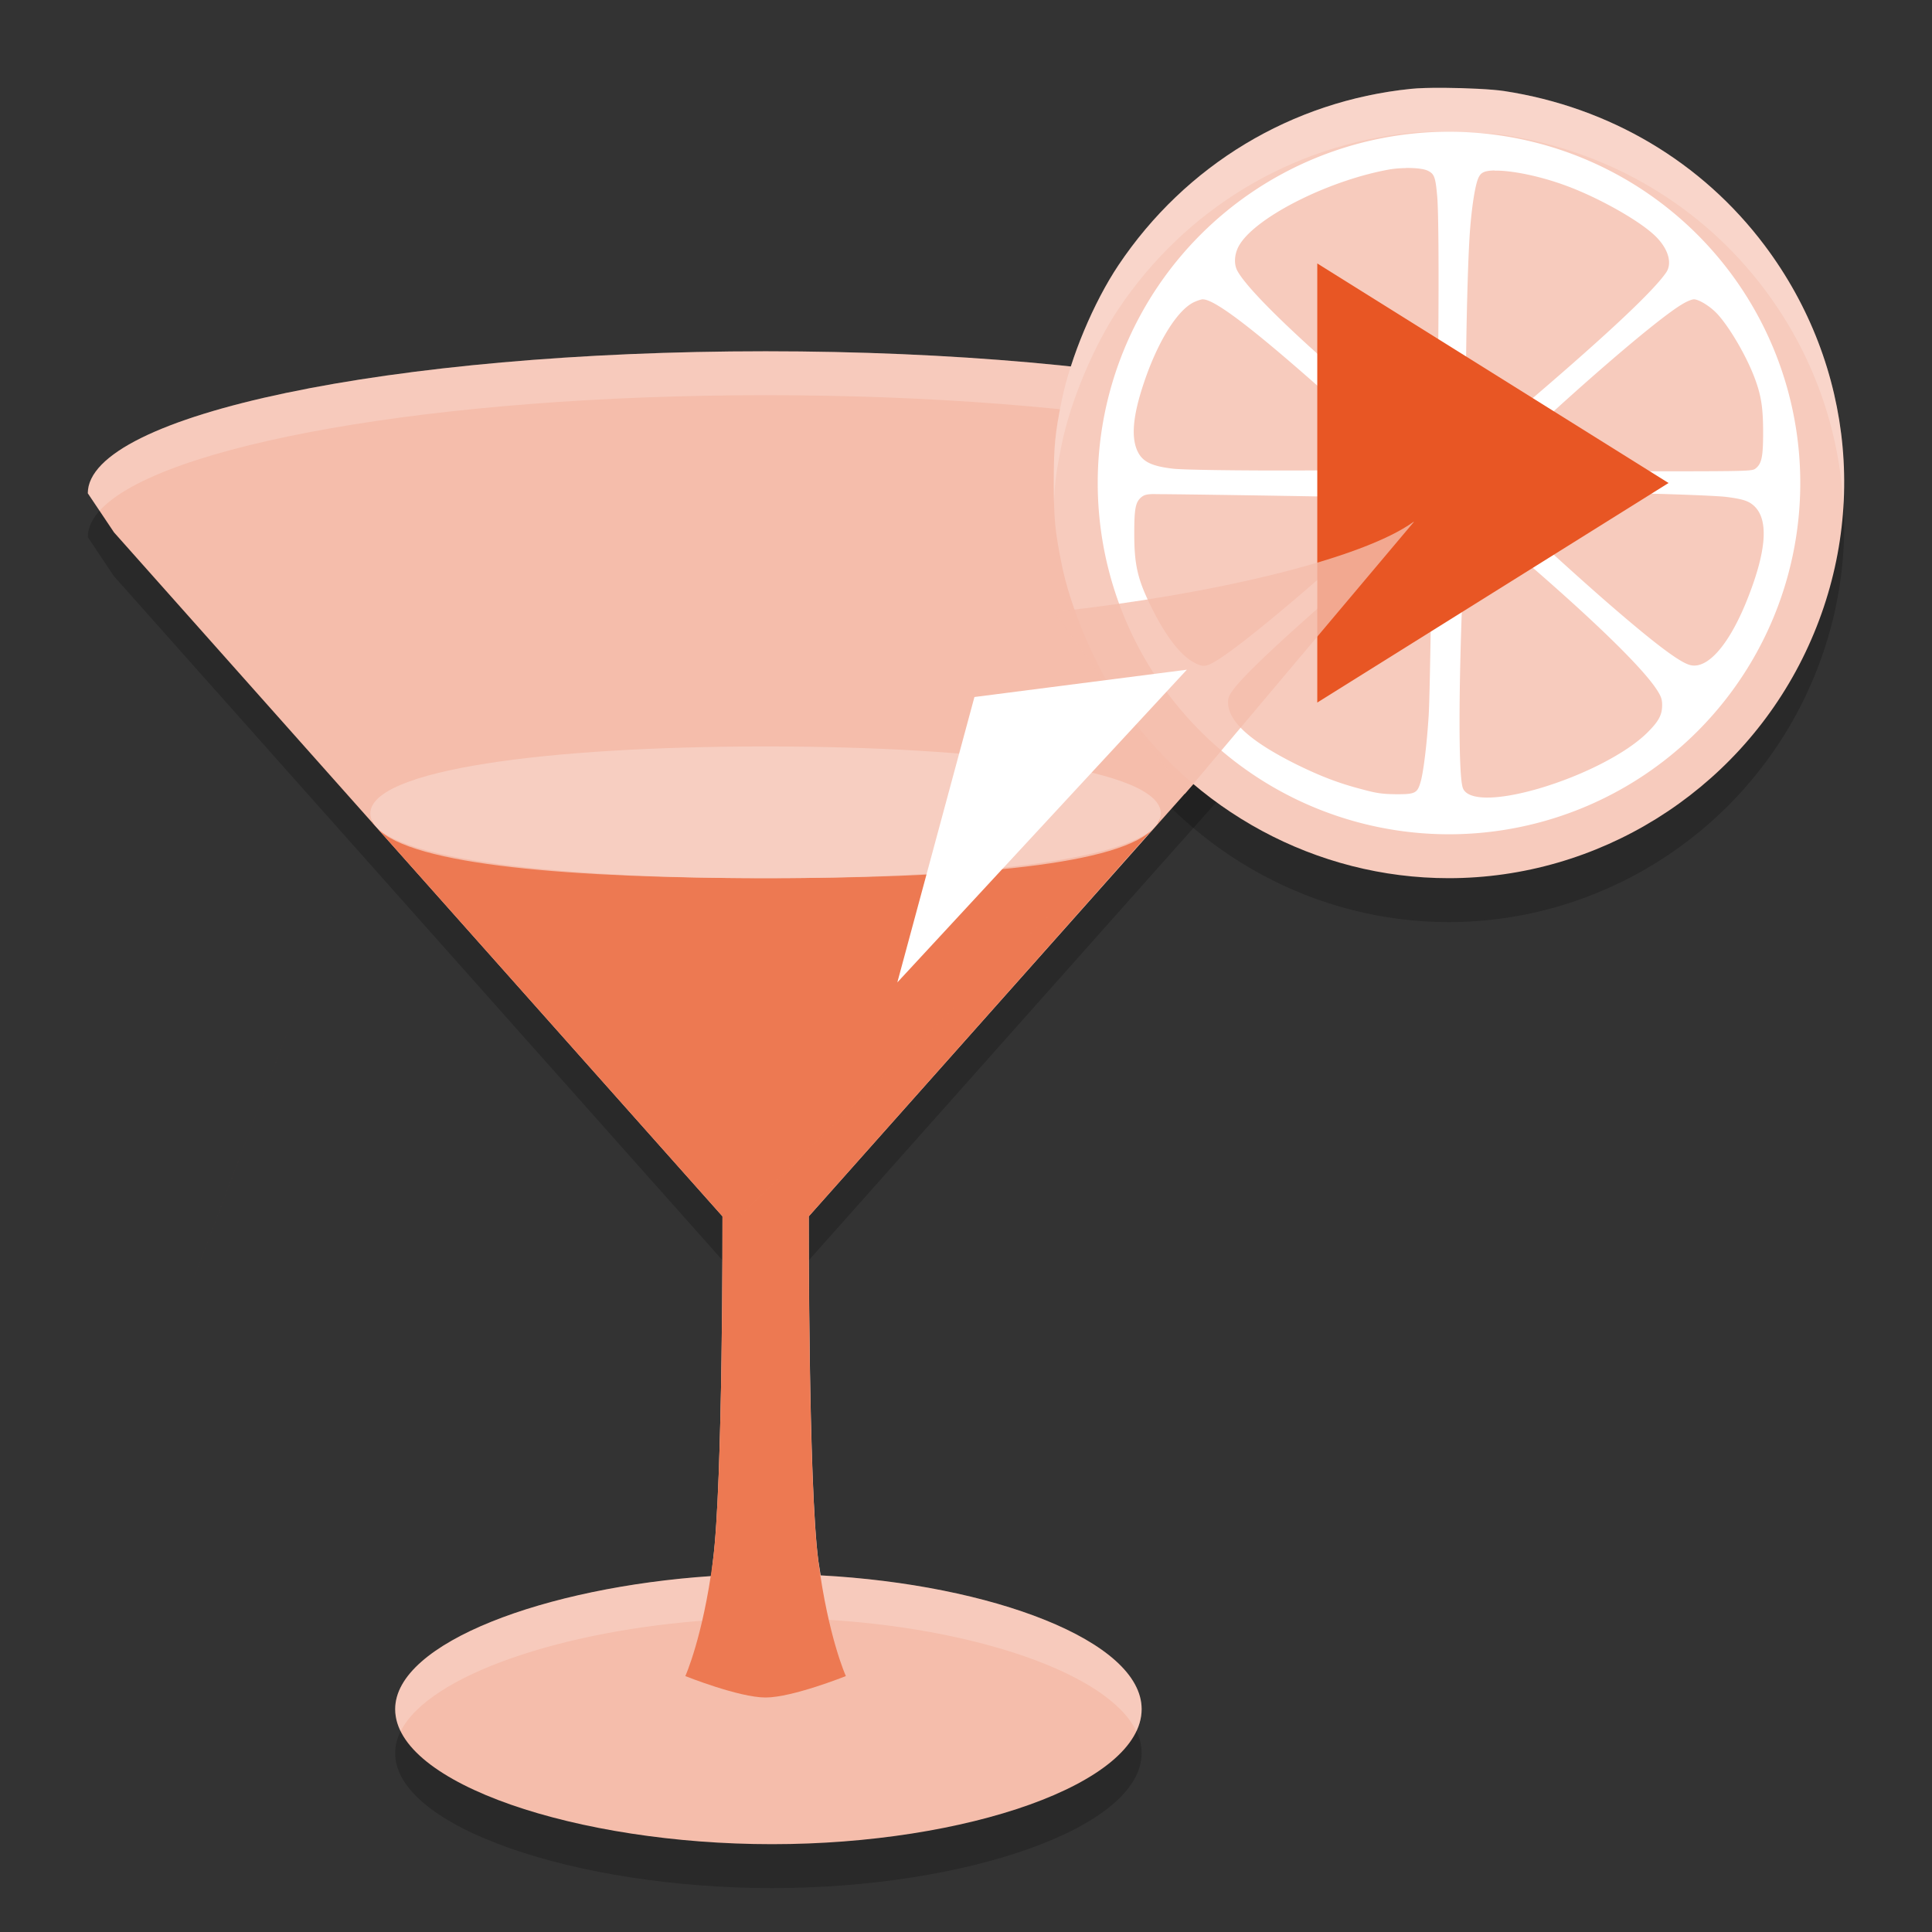 <svg xmlns="http://www.w3.org/2000/svg" width="22" height="22" version="1.1">
 <rect width="100%" height="100%" fill="#333333" stroke="none"/>
 <path style="opacity:0.2" d="m 16.443,1.5 c -0.153,-9.499e-4 -0.293,0.003 -0.378,0.012 -1.357,0.139 -2.564,0.866 -3.329,2.008 -0.282,0.422 -0.546,1.05 -0.646,1.544 -0.076,0.373 -0.09,0.519 -0.09,0.932 0,0.413 0.014,0.556 0.09,0.932 0.099,0.487 0.362,1.117 0.646,1.545 C 13.582,9.738 14.993,10.5 16.496,10.5 18.196,10.5 19.762,9.527 20.524,8 21.288,6.468 21.124,4.666 20.095,3.296 19.382,2.346 18.33,1.721 17.129,1.537 16.992,1.516 16.699,1.502 16.443,1.5 Z"/>
 <path style="opacity:0.2" d="M 9.345,18.439 C 11.294,18.543 13,19.185 13,19.962 13,20.812 11.002,21.5 8.791,21.5 c -2.211,0 -4.291,-0.688 -4.291,-1.538 0,-0.759 1.718,-1.389 3.599,-1.515 l 0.019,-0.172 c 0.115,-0.872 0.109,-3.924 0.109,-3.924 L 1.298,6.562 1,6.117 c 0,-0.893 3.456,-1.617 7.718,-1.617 4.263,0 7.719,0.724 7.719,1.617 L 16.139,6.562 9.21,14.351 c 0,0 -0.006,3.053 0.109,3.924 z"/>
 <path style="fill:#f5bdab" d="M 9.345,17.939 C 11.294,18.043 13,18.685 13,19.462 13,20.312 11.002,21 8.791,21 6.58,21 4.5,20.312 4.5,19.462 c 0,-0.759 1.718,-1.389 3.599,-1.515 l 0.019,-0.172 c 0.115,-0.872 0.109,-3.924 0.109,-3.924 L 1.298,6.062 1,5.617 C 1,4.724 4.456,4 8.718,4 c 4.263,0 7.719,0.724 7.719,1.617 L 16.139,6.062 9.21,13.851 c 0,0 -0.006,3.053 0.109,3.924 z"/>
 <path style="opacity:0.2;fill:#ffffff" d="m 8.719,4 c -4.263,0 -7.719,0.724 -7.719,1.617 L 1.134,5.816 C 1.807,5.067 4.947,4.5 8.719,4.5 c 3.773,0 6.913,0.567 7.585,1.316 l 0.134,-0.199 c 0,-0.893 -3.456,-1.617 -7.719,-1.617 z M 8.227,14.35 c -0.004,0.902 -0.022,2.774 -0.108,3.426 l -0.02,0.172 c -1.881,0.126 -3.599,0.757 -3.599,1.516 0,0.086 0.022,0.169 0.062,0.251 0.323,-0.645 1.865,-1.155 3.536,-1.267 l 0.02,-0.172 c 0.115,-0.872 0.109,-3.925 0.109,-3.925 z m 0.984,0.001 -10e-4,10e-4 c 0,0 -0.007,3.052 0.108,3.924 l 0.026,0.164 c 1.737,0.092 3.28,0.612 3.596,1.274 0.039,-0.082 0.06,-0.165 0.06,-0.251 0,-0.777 -1.707,-1.42 -3.655,-1.523 l -0.026,-0.164 c -0.086,-0.652 -0.104,-2.522 -0.107,-3.425 z"/>
 <path style="fill:#ed7952" d="m 4.217,9.264 c -3.478,9.157 -1.739,4.579 0,0 z m 0,0 c 6e-4,0.022 0.005,0.043 0.011,0.062 -0.007,-0.021 -0.011,-0.042 -0.011,-0.062 z m 8.99,-0.064 c -9.471,9.2 -4.736,4.6 0,0 z m 0,8e-4 c 0.007,0.021 0.011,0.042 0.011,0.063 -1.71e-4,-0.022 -0.004,-0.043 -0.011,-0.063 z m 0.011,0.063 c -0.002,0.049 -0.023,0.098 -0.064,0.146 l 0.045,-0.051 c 0.002,-0.008 0.018,-0.056 0.019,-0.095 z m -8.99,0.065 c 0.006,0.02 0.014,0.038 0.021,0.05 l 0.029,0.033 c -0.023,-0.027 -0.039,-0.055 -0.05,-0.082 z m 0.064,0.098 c 0.084,0.095 3.935,4.424 3.935,4.424 0,0 0.006,3.053 -0.109,3.924 -0.115,0.871 -0.314,1.311 -0.314,1.311 0,0 0.609,0.244 0.914,0.244 0.305,0 0.914,-0.244 0.914,-0.244 0,0 -0.199,-0.439 -0.314,-1.311 -0.115,-0.871 -0.109,-3.924 -0.109,-3.924 0,0 3.649,-4.103 3.904,-4.395 C 12.666,9.872 10.835,10 8.718,10 6.545,10 4.683,9.857 4.292,9.427 Z"/>
 <path style="fill:#f7cec1" d="M 13.218,9.264 C 13.218,9.764 11.203,10 8.718,10 6.232,10 4.217,9.764 4.217,9.264 4.217,8.764 6.232,8.5 8.718,8.5 c 2.486,0 4.501,0.264 4.501,0.764 z"/>
 <path style="fill:#f7cbbd" d="m 16.443,1 c -0.153,-9.5e-4 -0.293,0.003 -0.378,0.012 -1.357,0.139 -2.564,0.866 -3.329,2.008 -0.282,0.422 -0.546,1.05 -0.646,1.544 -0.076,0.373 -0.09,0.519 -0.09,0.932 0,0.413 0.014,0.556 0.09,0.932 0.099,0.487 0.362,1.117 0.646,1.545 C 13.582,9.238 14.993,10 16.496,10 18.196,10 19.762,9.027 20.524,7.5 21.288,5.968 21.124,4.166 20.095,2.796 19.382,1.846 18.33,1.221 17.129,1.037 16.992,1.016 16.699,1.002 16.443,1 Z"/>
 <path style="fill:#ffffff" d="M 16.5,1.5 A 4,4 0 0 0 12.5,5.5 4,4 0 0 0 16.5,9.5 4,4 0 0 0 20.5,5.5 4,4 0 0 0 16.5,1.5 Z m -0.496,0.413 c 0.112,-0.002 0.216,0.009 0.261,0.034 0.068,0.036 0.082,0.072 0.101,0.293 0.031,0.342 0.01,2.877 -0.023,2.911 -0.01,0.008 -0.134,-0.091 -0.614,-0.493 -0.892,-0.747 -1.525,-1.355 -1.642,-1.58 -0.036,-0.072 -0.031,-0.175 0.013,-0.264 0.158,-0.317 0.993,-0.749 1.703,-0.881 0.063,-0.012 0.134,-0.018 0.201,-0.019 z m 1.016,0.03 c 0.191,-0.004 0.517,0.062 0.809,0.17 0.367,0.134 0.827,0.392 1.011,0.566 0.155,0.145 0.207,0.317 0.132,0.425 -0.16,0.232 -0.771,0.799 -1.832,1.696 l -0.425,0.36 -0.012,-0.09 c -0.027,-0.24 -0.003,-1.931 0.036,-2.445 0.021,-0.274 0.057,-0.501 0.091,-0.588 0.02,-0.049 0.04,-0.068 0.079,-0.082 0.028,-0.009 0.064,-0.013 0.109,-0.014 z m 2.266,1.465 c 0.062,0 0.199,0.087 0.277,0.175 0.148,0.166 0.341,0.504 0.427,0.747 0.067,0.186 0.087,0.324 0.087,0.596 0,0.277 -0.017,0.354 -0.085,0.408 -0.041,0.033 -0.062,0.033 -1.536,0.033 l -1.495,-0.002 0.131,-0.123 c 0.817,-0.78 1.768,-1.601 2.057,-1.774 0.052,-0.033 0.114,-0.059 0.137,-0.059 z m -5.588,9.05e-4 c 0.155,0 0.719,0.447 1.828,1.453 0.225,0.204 0.429,0.391 0.454,0.418 l 0.047,0.05 -0.309,0.013 c -0.507,0.023 -2.155,0.018 -2.362,-0.006 -0.237,-0.028 -0.339,-0.076 -0.397,-0.187 -0.082,-0.16 -0.061,-0.411 0.066,-0.788 0.157,-0.471 0.384,-0.836 0.575,-0.923 0.036,-0.016 0.08,-0.031 0.098,-0.031 z m 4.593,2.205 c 0.3,-0.003 1.218,0.026 1.37,0.045 0.193,0.025 0.259,0.048 0.321,0.11 0.157,0.157 0.132,0.501 -0.075,1.03 -0.209,0.537 -0.465,0.834 -0.669,0.772 -0.119,-0.036 -0.385,-0.235 -0.873,-0.656 -0.476,-0.41 -1.397,-1.257 -1.383,-1.271 0.005,-0.005 0.258,-0.012 0.565,-0.017 0.307,-0.005 0.642,-0.01 0.745,-0.012 z m -5.133,0.013 c 0.323,-5e-7 2.462,0.034 2.653,0.043 l 0.22,0.01 -0.09,0.083 c -0.933,0.858 -1.796,1.585 -2.094,1.763 -0.118,0.072 -0.157,0.072 -0.264,0.01 -0.147,-0.083 -0.312,-0.299 -0.467,-0.612 -0.161,-0.321 -0.2,-0.487 -0.2,-0.848 0,-0.287 0.014,-0.361 0.084,-0.417 0.033,-0.026 0.067,-0.033 0.158,-0.033 z m 3.544,0.212 c 0.015,0 0.179,0.136 0.535,0.439 0.865,0.739 1.458,1.313 1.628,1.574 0.051,0.078 0.062,0.112 0.062,0.178 0,0.109 -0.037,0.181 -0.163,0.307 -0.233,0.236 -0.735,0.494 -1.24,0.642 -0.478,0.139 -0.812,0.138 -0.866,-0.005 -0.054,-0.142 -0.05,-1.24 0.01,-2.556 0.013,-0.287 0.024,-0.535 0.024,-0.552 0,-0.015 0.005,-0.028 0.01,-0.028 z m -0.415,0.009 c 0.006,-0.001 0.011,0.001 0.012,0.006 0.013,0.055 -0.013,2.046 -0.031,2.302 -0.021,0.33 -0.059,0.633 -0.09,0.743 C 16.14,9.033 16.118,9.045 15.894,9.044 15.739,9.042 15.671,9.032 15.514,8.989 15.25,8.921 15.044,8.842 14.772,8.709 14.241,8.446 13.985,8.216 13.984,7.998 c 0,-0.054 0.013,-0.083 0.067,-0.155 0.189,-0.245 0.944,-0.927 2.086,-1.885 0.086,-0.073 0.131,-0.107 0.15,-0.11 z"/>
 <path fill="#e85624" d="M 19,5.5 17,6.75 15,8 v -5 l 2,1.25 z"/>
 <path style="opacity:0.8;fill:#f5bdab" d="m 13.492,9.04 2.609,-3.098 -0.006,0.001 c -0.572,0.415 -2.251,0.824 -4.09,1.025"/>
 <path fill="#ffffff" d="M 10.218,11.187 11.096,7.937 13.515,7.626 Z"/>
 <path style="opacity:0.2;fill:#ffffff" d="m 16.442,1 c -0.153,-9.5e-4 -0.293,0.002 -0.378,0.012 -1.357,0.139 -2.564,0.866 -3.329,2.008 -0.282,0.422 -0.545,1.05 -0.646,1.544 -0.076,0.373 -0.09,0.519 -0.09,0.933 0,0.09 0.001,0.163 0.003,0.232 0.007,-0.233 0.03,-0.385 0.087,-0.665 0.1,-0.494 0.364,-1.122 0.646,-1.544 0.765,-1.142 1.972,-1.869 3.329,-2.008 0.085,-0.009 0.224,-0.013 0.378,-0.012 0.256,0.002 0.55,0.016 0.687,0.037 1.2,0.185 2.252,0.809 2.965,1.759 0.549,0.731 0.85,1.585 0.896,2.455 C 21.052,4.712 20.749,3.667 20.095,2.796 19.382,1.846 18.33,1.221 17.13,1.036 16.992,1.015 16.698,1.002 16.442,1 Z"/>
</svg>
